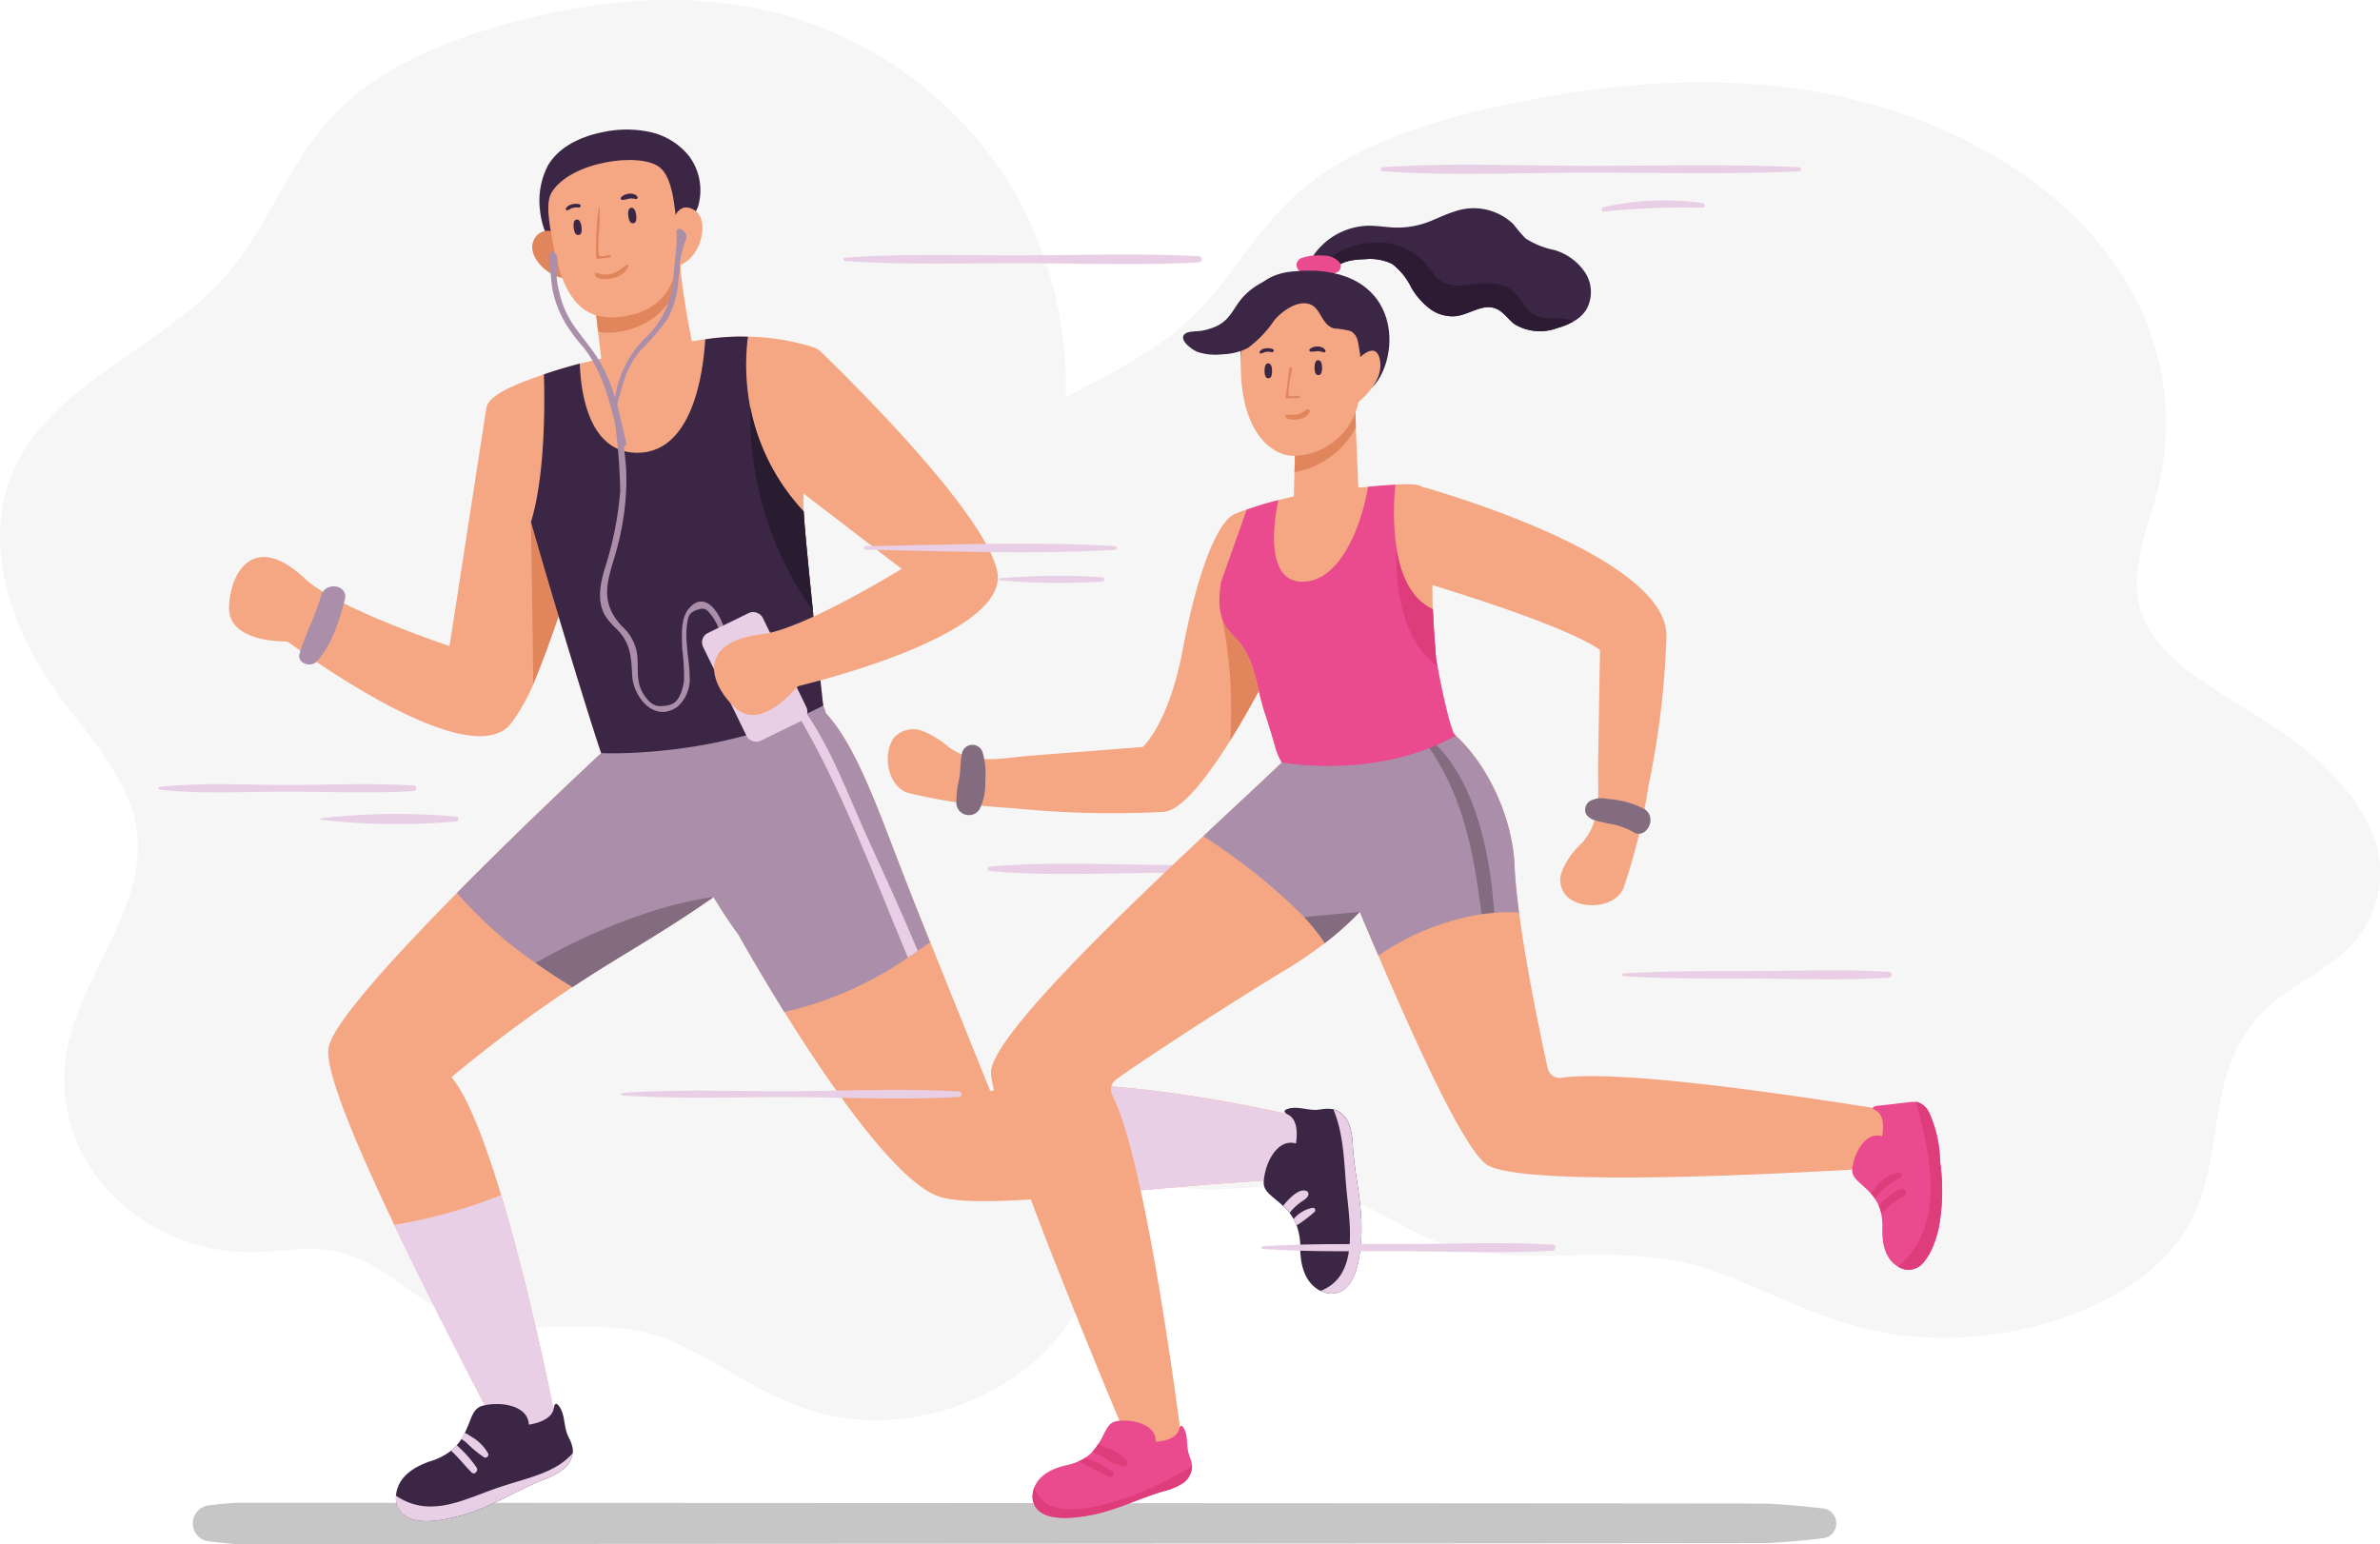 <svg xmlns="http://www.w3.org/2000/svg" width="250.889" height="162.787" viewBox="0 0 250.889 162.787">
  <g id="grou_p_exters" data-name="grou p exters" transform="translate(16.699)">
    <path id="Path_253" data-name="Path 253" d="M266.5,580.688q-2.93.359-5.911.517c-.561.028-161.418.107-161.418.107a1.5,1.5,0,0,1-.337-.025c-.864-.081-1.715-.16-2.579-.267a1.914,1.914,0,0,1,0-3.792c.842-.107,1.715-.185,2.579-.253a1.716,1.716,0,0,0,.359-.025s160.826.065,161.388.093c1.99.107,3.955.281,5.922.519A1.58,1.58,0,0,1,266.5,580.688Z" transform="translate(-90.976 -418.525)" fill="#c7c6c6"/>
    <path id="Path_254" data-name="Path 254" d="M127.781,133.947c-3.7-1.8-7.106-4.166-11.527-4.824-3.3-.5-6.711.05-10.081.077-6.761.055-13.217-1.955-17.667-5.5s-6.446-8.272-5.462-12.932c1.525-7.24,10.031-13.6,8.716-20.86-.866-4.759-5.774-8.58-9.618-12.565C76,70.957,72.3,62.55,77,55.593c5.09-7.538,18-10.791,25.565-17.24,5.343-4.536,7.776-10.469,13.255-14.918,5.407-4.394,13.287-6.948,21.234-8.627,10.533-2.236,21.9-3.174,32.575-1.31,12.467,2.171,23.325,8.173,29.74,15.927s8.449,17.133,6.237,25.949c-1.172,4.655-3.462,9.486-1.364,13.982,2.137,4.593,8.278,7.58,13.315,10.9,4.663,3.077,8.684,6.779,10.5,11.072a11.027,11.027,0,0,1-2.721,12.8c-2.294,2.1-5.55,3.62-7.915,5.687-7.185,6.278-4.413,15.568-8.506,23.076-4.923,9.024-20.991,14.225-34.064,11.022-5.778-1.417-10.686-4.149-16.094-6.124C148.552,134.074,137.157,138.515,127.781,133.947Z" transform="translate(5.167 -3.823)" fill="#f6f6f6"/>
    <path id="Path_408" data-name="Path 408" d="M120.041,149.876c-3.163-2.041-6.067-4.713-9.841-5.456-2.816-.561-5.729.056-8.606.087a20.483,20.483,0,0,1-15.082-6.223,17.263,17.263,0,0,1-4.663-14.628c1.3-8.19,8.563-15.384,7.441-23.6-.739-5.383-4.93-9.706-8.211-14.213-5.249-7.222-8.405-16.731-4.394-24.6,4.346-8.527,15.363-12.207,21.825-19.5,4.562-5.131,6.639-11.842,11.316-16.874,4.616-4.971,11.343-7.859,18.128-9.759,8.992-2.529,18.693-3.59,27.81-1.482a41.208,41.208,0,0,1,25.389,18.016A41.156,41.156,0,0,1,186.478,61c-1,5.265-2.956,10.73-1.165,15.816,1.825,5.2,7.067,8.575,11.367,12.333,3.981,3.48,7.414,7.668,8.965,12.524s1,10.449-2.323,14.48c-1.958,2.38-4.738,4.1-6.757,6.433-6.134,7.1-3.768,17.609-7.262,26.1-4.2,10.208-17.921,16.091-29.081,12.468-4.933-1.6-9.123-4.693-13.739-6.927C137.773,150.019,128.045,155.043,120.041,149.876Z" transform="translate(-91.569 -12.504)" fill="#f6f6f6"/>
    <path id="Path_255" data-name="Path 255" d="M146.852,169.988s-.4,1.791-1.072,4.454a116.5,116.5,0,0,1-5.484,17.017,20.158,20.158,0,0,1-2.344,4.123c-4.21,5.333-21.168-6.891-23.332-8.479a.817.817,0,0,0-.5-.168c-1.2,0-5.959-.267-5.894-3.579.081-3.609,2.579-8.154,8.019-3.026,3.368,3.158,15.224,7.087,15.224,7.087l3.865-24.98a1.7,1.7,0,0,1,2.86-.982C140.321,163.462,143.59,166.625,146.852,169.988Z" transform="translate(-100.782 -119.31)" fill="#f5a784"/>
    <path id="Path_256" data-name="Path 256" d="M227.326,207a116.488,116.488,0,0,1-5.484,17.017c-.065-7.208-.241-17.121-.241-17.121A6.21,6.21,0,0,1,227.326,207Z" transform="translate(-182.334 -151.866)" fill="#e0855c"/>
    <path id="Path_257" data-name="Path 257" d="M186.084,283.951c-3.138,2.226-6.641,4.365-10.124,6.478-1.653,1.008-3.247,2.018-4.743,3.009a144.456,144.456,0,0,0-12.754,9.5c1.751,2.1,3.579,6.933,5.237,12.428,3.318,11.033,5.97,24.795,5.97,24.795-3,2.742-5.538,1.544-5.538,1.544-2.358-4.581-7.429-14.233-11.7-23.195-3.983-8.367-7.258-16.119-6.947-18.578s6.809-9.579,13.554-16.417c7.449-7.55,15.2-14.735,15.2-14.735a48.564,48.564,0,0,1,9.694-8.039c3.584-2.111,7.511-3.32,10.506-1.35a9,9,0,0,1,3.214,4.381c.1.264.2.53.281.8C200.244,271.933,194.3,278.18,186.084,283.951Z" transform="translate(-127.569 -189.379)" fill="#f5a784"/>
    <path id="Path_258" data-name="Path 258" d="M338.513,321.812c-8.238.39-16.818,1.325-23.751,1.872-5.984.474-10.747.682-13.026,0-4.446-1.288-11.682-11.819-16.476-19.51-2.857-4.592-4.85-8.176-4.85-8.176s-1.187-1.566-2.619-3.946c-3.806-6.352-9.338-18.477,1.538-21.761,4.656-1.4,7.8-.365,10.309,2.38,3.348,3.671,5.557,10.385,8.7,18.4.8,2.018,8.625,21.438,8.625,21.438a33.59,33.59,0,0,1,7.724-.7c10.946.065,24.441,3.323,24.441,3.323C341.618,318.352,338.513,321.812,338.513,321.812Z" transform="translate(-219.278 -197.489)" fill="#f5a784"/>
    <path id="Path_259" data-name="Path 259" d="M227.652,74.749c3.158-.881,6.307-1.8,9.425-2.824,1.83-.6,3.848-.634,4.53-2.742a6.059,6.059,0,0,0-.943-5.178,7.25,7.25,0,0,0-4.134-2.579,11.713,11.713,0,0,0-4.937,0c-2.316.452-4.684,1.521-5.86,3.567a8.087,8.087,0,0,0-.82,4.631,8.369,8.369,0,0,0,1.389,3.9c.1.174.8,1.608,1.165,1.468C227.562,74.974,227.629,74.755,227.652,74.749Z" transform="translate(-184.692 -47.505)" fill="#3b2645"/>
    <path id="Path_260" data-name="Path 260" d="M224.807,99.541a1.6,1.6,0,0,0-2.526.542c-.932,1.794,1.838,4.252,3.517,4.028A40.116,40.116,0,0,0,224.807,99.541Z" transform="translate(-182.689 -74.806)" fill="#e0855c"/>
    <path id="Path_261" data-name="Path 261" d="M240.827,120.341a96.012,96.012,0,0,0-1.569,15.2c0,.483,0,.923.034,1.364.157,3.124,1.76,17.845,2.015,20.164.02.194.039.3.039.3-10.1,5.254-21.775,5.032-23.257,5.013h-.157c-.031-.123-.1-.323-.2-.629-.909-2.714-4.384-13.882-7.194-23.734l-.132-.449c-1.451-5.083-3.609-8.948-4.182-11.9-.213-1.092,3.236-2.352,4.917-2.961.247-.093.505-.177.761-.261,1.333-.463,2.692-.842,3.786-1.137.662-.163,2.262-.525,2.262-.525l-.7-5.956a4.241,4.241,0,0,0,.6-.025,8.371,8.371,0,0,0,1.123-.121,10.81,10.81,0,0,0,1.367-.312c.222-.07.432-.129.62-.2.281-.107.561-.213.842-.337a10.916,10.916,0,0,0,1.266-.646,2.574,2.574,0,0,0,.354-.222.166.166,0,0,0,.093-.059l.281-.174a11.077,11.077,0,0,0,1.4-1.123c.241-.233.449-.429.62-.6.053-.065.079-.087.107-.118a3.056,3.056,0,0,0,.21-.247.783.783,0,0,0,.146-.177v.413c.076.988.208,2.245.418,3.483.121.842.264,1.684.393,2.431.233,1.269.429,2.172.429,2.172a8.012,8.012,0,0,1,.842-.14.129.129,0,0,1,.087-.017c.157-.025.312-.051.458-.065a25.988,25.988,0,0,1,3.191-.281c.449-.014.884,0,1.308,0a24.065,24.065,0,0,1,6.989,1.148.646.646,0,0,1,.429.727Z" transform="translate(-171.268 -82.973)" fill="#f5a784"/>
    <path id="Path_262" data-name="Path 262" d="M254.566,110.46c-.045,7.017-6.888,8-8.662,7.449l-.365-3.087A12.084,12.084,0,0,0,254.566,110.46Z" transform="translate(-199.554 -82.966)" fill="#e0855c"/>
    <path id="Path_263" data-name="Path 263" d="M228.5,76c-.657,1.058-.306,3.043.09,5.235,1.193,6.635,3.607,8.274,7.053,7.918s6.688-2.405,6.107-8.67c-.281-3.135-.505-6.04-1.9-7.124C237.775,71.748,230.517,72.759,228.5,76Z" transform="translate(-187.035 -55.737)" fill="#f5a784"/>
    <path id="Path_264" data-name="Path 264" d="M273.826,92.52s.446-2.95,2.383-1.85.561,5.7-1.984,5.928C274.225,96.6,273.234,93.623,273.826,92.52Z" transform="translate(-219.766 -68.554)" fill="#f5a784"/>
    <path id="Path_265" data-name="Path 265" d="M238.274,96.543s-.525.334-.654-.693c-.115-.923.314-.887.314-.887s.4-.09.505.719S238.274,96.543,238.274,96.543Z" transform="translate(-193.843 -71.816)" fill="#3b2645"/>
    <path id="Path_266" data-name="Path 266" d="M258.794,92.146s-.525.331-.654-.7c-.115-.923.317-.887.317-.887s.4-.087.505.719S258.794,92.146,258.794,92.146Z" transform="translate(-208.604 -68.652)" fill="#3b2645"/>
    <path id="Path_267" data-name="Path 267" d="M247.555,95.381c-.3.02-.921.334-1.123.051a8.546,8.546,0,0,1-.02-2.144,26.482,26.482,0,0,0,.081-2.866c0-.051-.1-.062-.107,0a32.513,32.513,0,0,0-.258,5.26.146.146,0,0,0,.174.152c.424-.1.842-.1,1.277-.182C247.718,95.606,247.71,95.373,247.555,95.381Z" transform="translate(-199.978 -68.522)" fill="#e0855c"/>
    <path id="Path_268" data-name="Path 268" d="M236.148,89.1c-.452-.121-1.227,0-1.434.474a.129.129,0,0,0,.152.166c.2-.053.356-.191.561-.25a1.726,1.726,0,0,1,.657-.039.18.18,0,0,0,.065-.351Z" transform="translate(-191.762 -67.569)" fill="#3b2645"/>
    <path id="Path_269" data-name="Path 269" d="M257.1,85.562c-.356-.528-1.378-.368-1.735.084a.168.168,0,0,0,.129.255,3.694,3.694,0,0,0,.783-.16,2.646,2.646,0,0,1,.665.062.166.166,0,0,0,.157-.241Z" transform="translate(-206.605 -64.819)" fill="#3b2645"/>
    <path id="Path_270" data-name="Path 270" d="M248.961,111.975c-.646.331-.988.825-1.754.963a2.408,2.408,0,0,1-1.14-.031c-.216-.065-.2-.1-.424-.1a.109.109,0,0,0-.09.146c.18.64,1.2.533,1.7.455a2.408,2.408,0,0,0,1.872-1.257C249.171,112.062,249.064,111.927,248.961,111.975Z" transform="translate(-199.559 -84.049)" fill="#e0855c"/>
    <path id="Path_271" data-name="Path 271" d="M243.695,290.956c-.443.32-.873.637-1.3.923-.348.253-.69.483-1.033.7a37.495,37.495,0,0,1-13.02,5.737c-2.857-4.592-4.85-8.176-4.85-8.176s-1.187-1.566-2.619-3.946c-3.138,2.226-6.641,4.364-10.124,6.478-1.653,1.008-3.247,2.018-4.743,3.009q-2.136-1.3-3.89-2.543a43.2,43.2,0,0,1-8.286-7.379c7.449-7.55,15.2-14.735,15.2-14.735a48.564,48.564,0,0,1,9.694-8.039c3.6-1.061,7.427-1.768,10.506-1.35a9,9,0,0,1,3.214,4.381c.1.264.2.53.281.8,3.348,3.671,5.557,10.385,8.7,18.4C242.218,287.235,242.976,289.157,243.695,290.956Z" transform="translate(-162.358 -191.624)" fill="#ab8ea9"/>
    <path id="Path_272" data-name="Path 272" d="M187.526,486.175c-3,2.742-5.538,1.544-5.538,1.544-2.358-4.581-7.429-14.233-11.7-23.195a53.838,53.838,0,0,0,11.266-3.144C184.874,472.413,187.526,486.175,187.526,486.175Z" transform="translate(-145.425 -335.392)" fill="#e8cfe5"/>
    <path id="Path_273" data-name="Path 273" d="M189.547,544.6a1.524,1.524,0,0,1,0,.424,2.705,2.705,0,0,1-.988,1.684,7.8,7.8,0,0,1-2.133,1.123c-2.984,1.207-5.571,2.933-8.743,3.784-1.9.5-5.818,1.4-6.68-1.179a.453.453,0,0,0-.031-.135,3.088,3.088,0,0,1-.051-.8,2.931,2.931,0,0,1,.115-.648c.281-.994,1.159-2.22,3.593-3.009a6.529,6.529,0,0,0,1.378-.606,5.357,5.357,0,0,0,.592-.382,1.483,1.483,0,0,0,.118-.1,7.477,7.477,0,0,0,.612-.581l.194-.236a.468.468,0,0,0,.07-.084c.079-.107.157-.222.225-.328a4.69,4.69,0,0,0,.309-.561.4.4,0,0,0,.042-.073c.171-.351.281-.629.4-.9.368-.96.626-1.734,1.451-1.965,1.951-.5,4.83-.036,4.9,1.984,0,0,2.433-.281,2.636-1.743.135-.929.629-.2.822.281.337.811.281,1.743.646,2.582.051.115.1.216.152.331a3.609,3.609,0,0,1,.368,1.055A.279.279,0,0,1,189.547,544.6Z" transform="translate(-145.874 -391.82)" fill="#3b2645"/>
    <path id="Path_274" data-name="Path 274" d="M445.485,429.828c-8.238.39-16.818,1.325-23.751,1.872a30.593,30.593,0,0,0,.561-7.463,18.007,18.007,0,0,0-.626-4.407c10.946.065,24.441,3.323,24.441,3.323C448.589,426.367,445.485,429.828,445.485,429.828Z" transform="translate(-326.249 -305.504)" fill="#e8cfe5"/>
    <path id="Path_275" data-name="Path 275" d="M507.108,442.235c-.115,1.965-.46,5.97-3.186,5.987l-.138-.014a2.755,2.755,0,0,1-.963-.281,2.2,2.2,0,0,1-.407-.227c-.842-.575-1.749-1.8-1.74-4.345a6.5,6.5,0,0,0-.149-1.5,6.928,6.928,0,0,0-.182-.682.656.656,0,0,1-.053-.14,5.8,5.8,0,0,0-.323-.668,3.673,3.673,0,0,0-.211-.354.861.861,0,0,0-.059-.093,2.186,2.186,0,0,0-.146-.194,4.58,4.58,0,0,0-.539-.6.242.242,0,0,1-.056-.065.616.616,0,0,1-.087-.079c-.227-.2-.438-.393-.646-.561-.792-.662-1.46-1.137-1.4-1.99.118-2.01,1.459-4.6,3.393-4.039,0,0,.486-2.4-.842-3.048-.842-.421,0-.66.514-.7.879-.067,1.749.281,2.666.191.115-.02.233-.031.359-.045a3.507,3.507,0,0,1,1.123-.02.28.28,0,0,1,.1,0,2.526,2.526,0,0,1,1.684,1.6,7.511,7.511,0,0,1,.4,2.372C506.438,435.965,507.279,438.951,507.108,442.235Z" transform="translate(-380.305 -311.841)" fill="#3b2645"/>
    <path id="Path_276" data-name="Path 276" d="M193.732,558.168c-.665-.682-1.26-1.423-1.945-2.094l-.227-.213a5.684,5.684,0,0,0,.612-.581c.087.09.166.171.253.25a12.78,12.78,0,0,1,1.85,2.133C194.49,558.008,194.038,558.482,193.732,558.168Z" transform="translate(-160.725 -402.937)" fill="#e8cfe5"/>
    <path id="Path_277" data-name="Path 277" d="M198.285,552.891a.314.314,0,0,1-.424.4,11.711,11.711,0,0,1-1.85-1.533,6.3,6.3,0,0,0-.561-.41,4.7,4.7,0,0,0,.309-.561.4.4,0,0,0,.042-.073,2.321,2.321,0,0,1,.626.351A4.664,4.664,0,0,1,198.285,552.891Z" transform="translate(-163.523 -399.649)" fill="#e8cfe5"/>
    <path id="Path_278" data-name="Path 278" d="M189.515,558.36a2.706,2.706,0,0,1-.988,1.684,7.8,7.8,0,0,1-2.133,1.123c-2.984,1.207-5.571,2.933-8.743,3.783-1.9.5-5.818,1.4-6.68-1.179a.453.453,0,0,0-.031-.135,2.955,2.955,0,0,1-.051-.8c3.769,2.526,7.385.236,11.21-.994C184.962,560.911,187.783,560.37,189.515,558.36Z" transform="translate(-145.851 -405.152)" fill="#e8cfe5"/>
    <path id="Path_279" data-name="Path 279" d="M506.774,460.174c-.126.317-.379.449-.646.634a7.545,7.545,0,0,0-.884.724,4.358,4.358,0,0,0-.432.514,4.587,4.587,0,0,0-.539-.6.241.241,0,0,1-.056-.065.61.61,0,0,1-.087-.079,3.971,3.971,0,0,1,.334-.418c.452-.486,1.328-1.4,2.057-1.185a.343.343,0,0,1,.253.469Z" transform="translate(-385.565 -334.163)" fill="#e8cfe5"/>
    <path id="Path_280" data-name="Path 280" d="M510.267,466.578a13.688,13.688,0,0,1-1.914,1.448,5.8,5.8,0,0,0-.323-.668,3.469,3.469,0,0,1,2.021-1.19.253.253,0,0,1,.216.41Z" transform="translate(-388.37 -338.836)" fill="#e8cfe5"/>
    <path id="Path_281" data-name="Path 281" d="M522.5,442.639c-.115,1.965-.46,5.97-3.186,5.987l-.138-.014a2.756,2.756,0,0,1-.963-.281c4-1.552,3.11-6.767,2.737-10.492-.281-2.953-.264-5.928-1.4-8.639a2.5,2.5,0,0,1,1.65,1.58,7.51,7.51,0,0,1,.4,2.372C521.825,436.368,522.667,439.355,522.5,442.639Z" transform="translate(-395.693 -312.244)" fill="#e8cfe5"/>
    <path id="Path_282" data-name="Path 282" d="M333.7,303.188c-.348.253-.69.483-1.033.7-3.671-8.794-6.986-17.856-11.847-26.033-.247-.429.34-.87.637-.455,3.04,4.131,4.844,9.228,6.958,13.865C330.215,295.215,332.054,299.18,333.7,303.188Z" transform="translate(-253.661 -202.933)" fill="#e8cfe5"/>
    <path id="Path_283" data-name="Path 283" d="M242.107,349.45c-3.138,2.226-6.641,4.365-10.124,6.478-1.653,1.008-3.247,2.018-4.743,3.009q-2.136-1.3-3.89-2.543C234.089,350.27,241.883,349.472,242.107,349.45Z" transform="translate(-183.593 -254.878)" fill="#836c80"/>
    <path id="Path_284" data-name="Path 284" d="M252.427,177.845c-10.1,5.254-21.775,5.052-23.257,5.013l-.171-.042c-.017-.087-.081-.281-.185-.592-.909-2.714-4.384-13.882-7.194-23.734,1.544-5.052,1.451-12.863,1.364-15.572,1.333-.463,2.692-.842,3.786-1.137.081,2.641.78,9.223,5.846,9.4,5.984.2,7.154-8.274,7.376-11.957a25.988,25.988,0,0,1,3.191-.281c.449-.014.884,0,1.308,0a23.808,23.808,0,0,0,.244,7.455,22.4,22.4,0,0,0,5.636,10.983c.076,1.586.525,6.088.971,10.464C251.8,172.17,252.427,177.845,252.427,177.845Z" transform="translate(-182.348 -103.451)" fill="#3b2645"/>
    <path id="Path_285" data-name="Path 285" d="M309.55,176.542c.073,1.547.522,6.049.968,10.424a35.7,35.7,0,0,1-6.6-21.446,22.4,22.4,0,0,0,5.636,10.983Z" transform="translate(-241.523 -122.572)" fill="#291b30"/>
    <path id="Path_286" data-name="Path 286" d="M136.871,233.713c-.581,2.108-1.634,4.014-2.268,6.091-.328,1.072,1.2,1.527,1.83.842,1.572-1.726,2.352-4.283,2.941-6.495C139.8,232.563,137.3,232.156,136.871,233.713Z" transform="translate(-119.722 -170.919)" fill="#ab8ea9"/>
    <path id="Path_287" data-name="Path 287" d="M230.866,109.462a17.808,17.808,0,0,0,1.123,1.4,5.263,5.263,0,0,1,.387.505c2.268,3.18,2.672,6.846,3.8,10.365.138-.208.281-.413.413-.626-.334-1.372-.62-2.753-.985-4.109.561-2.113.988-4.036,2.5-5.768a24.19,24.19,0,0,0,2.807-3.275,9.708,9.708,0,0,0,1.148-4.075,12.6,12.6,0,0,1,.741-4.146,1.192,1.192,0,0,0,.112-.351.912.912,0,0,0-.376-.786.64.64,0,0,0-.337-.154.311.311,0,0,0-.309.166.477.477,0,0,0-.017.236,14.431,14.431,0,0,1-.149,2.627c-.1.923-.143,1.852-.247,2.773a9.313,9.313,0,0,1-2.807,5.613,11.141,11.141,0,0,0-3.287,6.416,17.124,17.124,0,0,0-1.479-3.609c-.876-1.541-2.077-2.821-3.048-4.291a9.857,9.857,0,0,1-1.372-3.368,6.387,6.387,0,0,1-.258-1.7c.039-.561.267-1.7-.087-2.189-.561-.747-.769.132-.69.654.177,1.123.166,2.29.41,3.413a11.48,11.48,0,0,0,1.684,3.82C230.649,109.162,230.756,109.313,230.866,109.462Z" transform="translate(-187.249 -74.323)" fill="#ab8ea9"/>
    <path id="Path_288" data-name="Path 288" d="M256.946,189.227c-.935,1.072-.744,2.944-.724,4.263a23.233,23.233,0,0,1,.2,3.3c-.112.842-.393,2.066-1.218,2.5a2.47,2.47,0,0,1-.935.225,2.124,2.124,0,0,1-.842-.045,2.218,2.218,0,0,1-1-.808c-1.053-1.314-.842-2.487-.909-4.059a4.835,4.835,0,0,0-1.6-3.441c-2.748-2.88-1.311-5.333-.483-8.566,1.069-4.174,1.451-9.518-.326-13.548a.031.031,0,0,0-.059.014,61.837,61.837,0,0,1,.64,7.825,36.354,36.354,0,0,1-1.684,8.322c-.438,1.558-.761,3.247.065,4.743a6.983,6.983,0,0,0,1.221,1.429c1.532,1.569,1.541,2.919,1.664,4.979.132,2.245,2.349,4.979,4.771,3.242A3.9,3.9,0,0,0,257,196.275c0-1.075-.23-2.144-.281-3.219a8.777,8.777,0,0,1,.118-2.737,1.355,1.355,0,0,1,.236-.5,1.714,1.714,0,0,1,.864-.466,1.193,1.193,0,0,1,.561-.076,1.055,1.055,0,0,1,.561.382,5.937,5.937,0,0,1,1,1.639c.062.138.107.424.281.474s.385-.073.345-.264C260.314,189.94,258.711,187.206,256.946,189.227Z" transform="translate(-201.008 -125.094)" fill="#ab8ea9"/>
    <rect id="Rectangle_508" data-name="Rectangle 508" width="7" height="12.65" rx="1.08" transform="translate(56.936 67.216) rotate(-26.03)" fill="#e8cfe5"/>
    <path id="Path_289" data-name="Path 289" d="M300.269,143.024a1.474,1.474,0,0,1,1.339.382c2.936,2.835,17.357,17.014,18.637,23.206,1.333,6.456-18.261,11.423-20.787,12.038a.817.817,0,0,0-.435.264c-.749.879-3.893,4.255-6.3,2.147-2.633-2.3-4.449-6.978,2.734-7.834,4.432-.53,14.716-6.891,14.716-6.891l-12.35-9.473S293.789,144.452,300.269,143.024Z" transform="translate(-231.821 -106.366)" fill="#f5a784"/>
    <path id="Path_290" data-name="Path 290" d="M291.1,422.036c-5.894-.342-11.861-.051-17.755-.025s-11.872-.233-17.753.185a.129.129,0,1,0,0,.258c5.894.418,11.858.16,17.753.185s11.87.32,17.755-.022a.291.291,0,0,0,0-.581Z" transform="translate(-206.69 -306.972)" fill="#e8cfe5"/>
    <path id="Path_291" data-name="Path 291" d="M432.642,337.159c-6.523-.34-13.1-.1-19.63-.093s-13.161-.393-19.63.168a.241.241,0,0,0,0,.483c6.456.561,13.136.154,19.628.168s13.107.247,19.63-.093a.317.317,0,1,0,0-.634Z" transform="translate(-305.727 -245.876)" fill="#e8cfe5"/>
    <path id="Path_292" data-name="Path 292" d="M108.594,307.188c-4.437-.255-8.934-.062-13.377-.056s-8.982-.281-13.377.213a.14.14,0,1,0,0,.281c4.4.505,8.956.208,13.377.213s8.939.2,13.377-.056a.3.3,0,1,0,0-.6Z" transform="translate(-81.7 -224.381)" fill="#e8cfe5"/>
    <path id="Path_293" data-name="Path 293" d="M156.839,318.526a68.918,68.918,0,0,0-14.275.177.079.079,0,0,0,0,.149,69.7,69.7,0,0,0,14.275.18.253.253,0,0,0,0-.505Z" transform="translate(-125.443 -232.43)" fill="#e8cfe5"/>
    <path id="Path_294" data-name="Path 294" d="M376.459,108.277c-6.175-.34-12.437-.1-18.631-.087s-12.454-.2-18.628.233a.18.18,0,1,0,0,.359c6.175.435,12.442.222,18.628.233s12.445.25,18.631-.087a.326.326,0,0,0,0-.651Z" transform="translate(-266.797 -81.266)" fill="#e8cfe5"/>
    <path id="Path_295" data-name="Path 295" d="M542.076,101.5a3.675,3.675,0,0,1-1.4,1.255,7.553,7.553,0,0,1-1.65.665,5.18,5.18,0,0,1-4.491-.4c-.719-.536-1.229-1.4-2.074-1.684-1.339-.477-2.7.648-4.115.828a3.98,3.98,0,0,1-2.765-.786,7.759,7.759,0,0,1-1.934-2.2,6.969,6.969,0,0,0-2.04-2.526,5.357,5.357,0,0,0-2.832-.491c-1.21.034-2.568.171-3.337,1.123a16.2,16.2,0,0,1-1.019,1.476.96.96,0,0,1-1.123.241c-1.356-.533-.735-2-.208-2.866a7.244,7.244,0,0,1,5.919-3.5c.985-.025,1.965.163,2.944.191a9.261,9.261,0,0,0,3.059-.441c1.089-.365,2.1-.918,3.2-1.255a6.052,6.052,0,0,1,6.194,1.339A15.3,15.3,0,0,0,535.7,93.98a8.784,8.784,0,0,0,3.034,1.218,5.863,5.863,0,0,1,3.247,2.4A3.767,3.767,0,0,1,542.076,101.5Z" transform="translate(-391.567 -68.835)" fill="#3b2645"/>
    <path id="Path_296" data-name="Path 296" d="M545.48,111.935a7.555,7.555,0,0,1-1.65.665,5.18,5.18,0,0,1-4.491-.4c-.718-.536-1.229-1.4-2.074-1.684-1.339-.477-2.7.648-4.115.828a3.98,3.98,0,0,1-2.765-.786,7.759,7.759,0,0,1-1.934-2.2,6.968,6.968,0,0,0-2.041-2.526,5.357,5.357,0,0,0-2.832-.491c-1.21.034-2.568.171-3.337,1.123a16.184,16.184,0,0,1-1.019,1.476c-.758-3.357,3.522-4.471,6.049-4.35a6.54,6.54,0,0,1,4.491,2.021c.682.769,1.184,1.754,2.1,2.212a4.818,4.818,0,0,0,2.781.191c1.513-.2,3.205-.328,4.4.623.96.769,1.4,2.125,2.526,2.652,1.2.561,2.748-.062,3.887.62Z" transform="translate(-396.358 -78.016)" fill="#2c1b33"/>
    <path id="Path_297" data-name="Path 297" d="M433.271,312.156a31.571,31.571,0,0,1-3.682,3.292,43.352,43.352,0,0,1-4.112,2.807c-5.555,3.351-14.9,9.408-17.868,11.561a1.328,1.328,0,0,0-.415,1.684c1.184,2.271,2.386,7.017,3.466,12.31,2.142,10.621,3.767,23.529,3.767,23.529-1.513,2.175-5.333,1.227-5.333,1.227s-4.923-11.642-9.08-22.364c-3.135-8.14-5.832-15.743-5.6-17.34.561-3.915,13.273-16.158,22.361-24.677,5.122-4.811,9.1-8.42,9.1-8.7a10.82,10.82,0,0,1,10.256,5.192C438.41,304.426,436.669,308.507,433.271,312.156Z" transform="translate(-306.633 -216.026)" fill="#f5a784"/>
    <path id="Path_298" data-name="Path 298" d="M577.023,323.269a5.765,5.765,0,0,1-.432,2.4,8.207,8.207,0,0,1-.735,1.488s-12.451.862-24.208,1.123c-9.366.188-18.292,0-20.108-1.33-2.383-1.746-7.188-12.218-11.378-21.991-.682-1.572-1.339-3.127-1.965-4.623-3.059-7.247-5.453-13.141-5.737-13.217a10.862,10.862,0,0,1,8.291-7.966c6.98-1.479,13.391,8.285,13.753,16.181.062,1.5.244,3.231.486,5.072.811,6.175,2.375,13.5,3.023,16.417a1.3,1.3,0,0,0,1.46,1.01c2.644-.4,7.744-.087,13.324.5,10.9,1.156,23.675,3.368,23.675,3.368A3.005,3.005,0,0,1,577.023,323.269Z" transform="translate(-391.557 -204.206)" fill="#f5a784"/>
    <path id="Path_299" data-name="Path 299" d="M394.9,213.924c-.789-4.3-1.855-8.7-2.832-8.182-1.872,1-3.9,6.456-5.369,14.261s-4.21,10.225-4.21,10.225l-11.87.921c-3.031.244-5.956,1.019-8.58-.918a10.114,10.114,0,0,0-2.737-1.684,2.749,2.749,0,0,0-2.972.626c-1.4,1.765-.688,5.333,1.493,5.914a61.53,61.53,0,0,0,10.966,1.589,103.083,103.083,0,0,0,15.878.39c1.92-.079,4.7-3.769,7.051-7.528,2.439-3.9,4.4-7.859,4.4-7.859S395.619,217.837,394.9,213.924Zm-31.435,18.047a.483.483,0,0,1-.076-.039c.025,0,.053.017.081.02Z" transform="translate(-278.727 -151.475)" fill="#f5a784"/>
    <path id="Path_300" data-name="Path 300" d="M486.426,242.635s-1.965,3.966-4.4,7.859a49.46,49.46,0,0,0-.82-12.751c-.455-2.919,2.543-2.989,4.005-2.857C485.938,238.8,486.426,242.635,486.426,242.635Z" transform="translate(-369.045 -172.442)" fill="#e0855c"/>
    <path id="Path_301" data-name="Path 301" d="M504.762,198.11a43.243,43.243,0,0,1-15.075,3.567c-1.987-.536-2.307-1.027-2.307-1.027a7.959,7.959,0,0,1-.915-1.9c-.365-1.269-1.218-2.425-1.617-3.688-.8-2.526-.907-5.226-2.723-7.354a13.155,13.155,0,0,1-1.235-1.4c-.923-1.375-.828-3.163-.561-4.814.017-.1.034-.2.053-.295a46.346,46.346,0,0,0,.2-5.2c.087-1.269,1.263-1.737,2.439-2.116.224-.07,1.069-.345,1.243-.407.716-.225,1.451-.424,2.091-.578.949-.25,1.65-.407,1.65-.407l.154-6.124c-.163-2.868,6.256-4.19,6.256-4.19l.379,9.341c0,.067.365.034,1.01-.028.407-.042.926-.084,1.547-.138a.25.25,0,0,1,.112,0c.14-.017.281-.025.415-.034l.814-.053a9.679,9.679,0,0,1,1.735-.025,2.271,2.271,0,0,1,2.212,1.46c.674,2.049.281,4.39.1,6.472-.112,1.356-.138,2.678-.121,4.008,0,.415.017.822.025,1.235.062,1.479.157,2.947.281,4.423.017.216.025.424.042.64C503.019,190.03,504.22,198.11,504.762,198.11Z" transform="translate(-368.312 -120.163)" fill="#f5a784"/>
    <path id="Path_302" data-name="Path 302" d="M540.343,204.448c20.032,5.838,22.566,8.319,22.566,8.319q-.1,5.953-.2,11.906c-.048,3.04.455,6.02-1.723,8.451a7.973,7.973,0,0,0-2.161,3.186,2.464,2.464,0,0,0,.623,2.447c1.653,1.516,5.187,1.106,5.97-.98a62.137,62.137,0,0,0,2.616-10.769,90.2,90.2,0,0,0,1.881-15.763c0-7.615-20.006-14.017-25.261-15.563-.769-.227-1.364.32-2.088.654C539.754,197.641,538.359,203.872,540.343,204.448Zm22.51,27.436-.045.067a.357.357,0,0,1,.022-.081Z" transform="translate(-410.944 -144.23)" fill="#f5a784"/>
    <path id="Path_303" data-name="Path 303" d="M507.418,300.408a20.289,20.289,0,0,0-2.619.034c-.449.034-.9.07-1.33.14a26.615,26.615,0,0,0-10.879,4.37c-.682-1.572-1.339-3.127-1.965-4.623a31.581,31.581,0,0,1-3.682,3.292,20.168,20.168,0,0,0-2.187-2.748,62.673,62.673,0,0,0-10.626-8.51c5.122-4.811,9.1-8.42,9.1-8.7a10.593,10.593,0,0,1,3.113.166,10.478,10.478,0,0,1,6.84-4.673c6.98-1.479,13.391,8.285,13.753,16.181C506.994,296.833,507.177,298.567,507.418,300.408Z" transform="translate(-363.985 -204.206)" fill="#ab8ea9"/>
    <path id="Path_304" data-name="Path 304" d="M426.814,550.987a2.242,2.242,0,0,1-1.053,1.763,6.894,6.894,0,0,1-1.965.794c-2.723.8-5.142,2.1-8,2.577-1.709.281-5.226.733-5.762-1.608a.647.647,0,0,0-.017-.121,2.671,2.671,0,0,1,.182-1.271c.328-.842,1.21-1.847,3.413-2.332a6.147,6.147,0,0,0,1.26-.415,4.844,4.844,0,0,0,.561-.281,1.621,1.621,0,0,0,.146-.1,4.176,4.176,0,0,0,.744-.623.536.536,0,0,0,.07-.067,4.528,4.528,0,0,0,.544-.744.217.217,0,0,0,.042-.062c.166-.267.295-.508.424-.749.407-.814.7-1.471,1.443-1.591,1.754-.281,4.241.382,4.129,2.161,0,0,2.161-.045,2.464-1.305.2-.8.561-.121.7.312.225.741.1,1.555.345,2.324.034.1.07.2.1.3a3.142,3.142,0,0,1,.233.957A.307.307,0,0,1,426.814,550.987Z" transform="translate(-317.856 -396.325)" fill="#ea4a8e"/>
    <path id="Path_305" data-name="Path 305" d="M726.948,439.851a13.1,13.1,0,0,1-.587,1.8.794.794,0,0,0-.042.1,5.238,5.238,0,0,1-.926,1.527,2.108,2.108,0,0,1-1.659.789.949.949,0,0,1-.121,0,2.687,2.687,0,0,1-.923-.337c-.794-.457-1.737-1.538-1.642-4.059a7.258,7.258,0,0,0-.1-1.426,3.193,3.193,0,0,0-.121-.5c-.053-.154-.1-.3-.166-.441a5.168,5.168,0,0,0-.371-.682,4.912,4.912,0,0,0-.474-.606,1.448,1.448,0,0,0-.149-.171c-.216-.225-.418-.41-.62-.595-.668-.612-1.243-1.055-1.176-1.8.182-1.763,1.451-4.008,3.138-3.455,0,0,.508-2.091-.64-2.714-.873-.466.281-.525.657-.561.8-.087,2.694-.312,2.832-.328a3.352,3.352,0,0,1,.71-.025,2.063,2.063,0,0,1,.225.034,2.172,2.172,0,0,1,1.21,1.168,13.046,13.046,0,0,1,1.123,5.105A21.515,21.515,0,0,1,726.948,439.851Z" transform="translate(-539.314 -310.194)" fill="#ea4a8e"/>
    <path id="Path_306" data-name="Path 306" d="M513.707,109.211a2.266,2.266,0,0,0-1.883-.763,5.248,5.248,0,0,0-2.136.253.77.77,0,0,0,.407,1.485,5.787,5.787,0,0,1,1.617-.079c.542.059,1.03.342,1.566.157a.724.724,0,0,0,.429-1.053Z" transform="translate(-389.156 -81.504)" fill="#ea4a8e"/>
    <path id="Path_307" data-name="Path 307" d="M514.882,165.21a9.087,9.087,0,0,1-6.472,4.727l.1-3.576c-.163-2.868,6.256-4.19,6.256-4.19Z" transform="translate(-388.644 -120.163)" fill="#e0855c"/>
    <path id="Path_308" data-name="Path 308" d="M488.427,125.733s-2.767-10.727,5.024-11.482c10.708-1.036,11.654,7.578,8.982,11.558C499.985,129.46,488.48,130.156,488.427,125.733Z" transform="translate(-373.926 -85.631)" fill="#3b2645"/>
    <path id="Path_309" data-name="Path 309" d="M502.859,130.724c-.264-1.785-1.431-1.038-2.1-.441a10.034,10.034,0,0,0-.935-4.109c-1.721-3.087-8.445-3.329-11.089,1.182-.6,1.027-.646,2.854-.528,4.982.359,6.455,3.671,8.53,5.773,8.344a7.075,7.075,0,0,0,6.593-5.653C501.453,134.288,503.14,132.61,502.859,130.724Z" transform="translate(-374.072 -92.637)" fill="#f5a784"/>
    <path id="Path_310" data-name="Path 310" d="M497.662,150.525s-.539.258-.542-.733c0-.893.4-.808.4-.808s.387-.036.4.741S497.662,150.525,497.662,150.525Z" transform="translate(-380.522 -110.676)" fill="#3b2645"/>
    <path id="Path_311" data-name="Path 311" d="M516.442,149.335s-.539.255-.542-.735c0-.89.4-.806.4-.806s.387-.036.4.741S516.442,149.335,516.442,149.335Z" transform="translate(-394.031 -109.82)" fill="#3b2645"/>
    <path id="Path_312" data-name="Path 312" d="M506.427,153.407c-.281-.017-.915.208-1.075-.084a8.242,8.242,0,0,1,.23-2.038c.042-.261.1-.544.143-.8a.584.584,0,0,0-.081-.045.66.66,0,0,0-.185-.053c-.171,1.05-.264,2.139-.424,3.132a.14.14,0,0,0,.149.163c.413-.045.82,0,1.232-.025C506.548,153.649,506.568,153.418,506.427,153.407Z" transform="translate(-386.215 -111.689)" fill="#e0855c"/>
    <path id="Path_313" data-name="Path 313" d="M496.656,143.394c-.415-.168-1.165-.154-1.4.281a.126.126,0,0,0,.123.177c.2-.028.362-.14.561-.174a1.6,1.6,0,0,1,.631.042.174.174,0,0,0,.087-.326Z" transform="translate(-379.172 -106.585)" fill="#3b2645"/>
    <path id="Path_314" data-name="Path 314" d="M515.662,143.064c-.281-.545-1.269-.511-1.659-.123a.16.16,0,0,0,.1.255,3.518,3.518,0,0,0,.761-.059,2.551,2.551,0,0,1,.626.138.16.16,0,0,0,.177-.211Z" transform="translate(-392.643 -106.123)" fill="#3b2645"/>
    <path id="Path_315" data-name="Path 315" d="M507.092,166.256a2.681,2.681,0,0,1-1.1.536c-.357.045-.758-.09-1.083.062a.1.1,0,0,0-.045.143c.295.362.974.337,1.4.264a1.5,1.5,0,0,0,1.165-.733.222.222,0,0,0-.337-.272Z" transform="translate(-386.08 -123.067)" fill="#e0855c"/>
    <path id="Path_316" data-name="Path 316" d="M485.66,119.581c1.19,1.2.348,3.087-.219,4.387-.048.112-.14.247-.258.213-.1-.418-.126-.856-.241-1.274a1.546,1.546,0,0,0-.738-1.022,9.669,9.669,0,0,0-1.737-.281c-1.353-.351-1.387-2.167-2.6-2.563-1.316-.429-2.922.777-3.7,1.684a11.837,11.837,0,0,1-2.821,2.953,6.418,6.418,0,0,1-2.683.654,6.027,6.027,0,0,1-2.6-.253c-.7-.281-2.08-1.364-1.288-1.931.379-.281,1.356-.216,1.816-.317a6.217,6.217,0,0,0,1.611-.536c1.311-.682,1.642-1.8,2.526-2.857a7.059,7.059,0,0,1,3.267-2.13,6.933,6.933,0,0,1,3.879.014,16,16,0,0,1,3.915,2A11.785,11.785,0,0,1,485.66,119.581Z" transform="translate(-358.521 -86.979)" fill="#3b2645"/>
    <path id="Path_317" data-name="Path 317" d="M739.3,439.85a13.118,13.118,0,0,1-.587,1.8.777.777,0,0,0-.042.1,11.7,11.7,0,0,1-.926,1.527,2.108,2.108,0,0,1-1.659.789.966.966,0,0,1-.121,0,2.686,2.686,0,0,1-.923-.337c5.08-4.21,3.472-11.788,1.883-17.374a2.064,2.064,0,0,1,.225.034,2.172,2.172,0,0,1,1.21,1.168,13.046,13.046,0,0,1,1.123,5.105A21.566,21.566,0,0,1,739.3,439.85Z" transform="translate(-551.664 -310.194)" fill="#df3c7c"/>
    <path id="Path_318" data-name="Path 318" d="M727.987,453.5a7.067,7.067,0,0,0-1.934,1.285,10.536,10.536,0,0,0-.752.893,4.208,4.208,0,0,0-.441-.561c.216-.281.449-.516.561-.665a3.683,3.683,0,0,1,2.394-1.535.317.317,0,0,1,.171.584Z" transform="translate(-544.342 -329.307)" fill="#df3c7c"/>
    <path id="Path_319" data-name="Path 319" d="M730.718,459.534c-.07.362-.348.449-.64.62a7.337,7.337,0,0,0-1.072.727,10.537,10.537,0,0,0-.89.96,2.919,2.919,0,0,0-.121-.5c-.053-.154-.1-.3-.166-.441a7.01,7.01,0,0,1,.685-.657c.457-.4,1.465-1.358,2.091-.977A.258.258,0,0,1,730.718,459.534Z" transform="translate(-546.478 -333.808)" fill="#df3c7c"/>
    <path id="Path_320" data-name="Path 320" d="M426.814,563.317a2.242,2.242,0,0,1-1.053,1.763,6.9,6.9,0,0,1-1.965.794c-2.723.8-5.142,2.1-8,2.576-1.709.281-5.226.733-5.762-1.608a.647.647,0,0,0-.017-.121,2.672,2.672,0,0,1,.182-1.271.387.387,0,0,1,.051.1c1.322,4.174,8.813,1.367,11.474.328a43.916,43.916,0,0,0,5.089-2.644A.3.3,0,0,1,426.814,563.317Z" transform="translate(-317.856 -408.656)" fill="#df3c7c"/>
    <path id="Path_321" data-name="Path 321" d="M430.656,562.044a11.041,11.041,0,0,1-2.2-1.078c-.379-.191-.761-.365-1.123-.561a3.913,3.913,0,0,0,.561-.281,1.64,1.64,0,0,0,.146-.1c.216.087.424.182.64.281a7.718,7.718,0,0,1,2.273,1.271.295.295,0,0,1-.295.471Z" transform="translate(-330.321 -406.346)" fill="#df3c7c"/>
    <path id="Path_322" data-name="Path 322" d="M435.841,557.226a6.248,6.248,0,0,1-2.324-1.061c-.312-.166-.693-.312-1.047-.494a.546.546,0,0,0,.07-.067,4.528,4.528,0,0,0,.545-.744c.281.121.544.267.786.379a4.9,4.9,0,0,1,2.271,1.462.351.351,0,0,1-.3.525Z" transform="translate(-334.018 -402.635)" fill="#df3c7c"/>
    <path id="Path_323" data-name="Path 323" d="M517.849,355a31.581,31.581,0,0,1-3.682,3.292,20.177,20.177,0,0,0-2.187-2.748Z" transform="translate(-391.212 -258.87)" fill="#836c80"/>
    <path id="Path_324" data-name="Path 324" d="M563.788,307.251c-.449.028-.9.07-1.33.14-.873-6.68-1.937-12.874-6.273-18.578-.182-.241.191-.449.382-.281C561.577,292.5,563.348,300.487,563.788,307.251Z" transform="translate(-422.974 -211.015)" fill="#836c80"/>
    <path id="Path_325" data-name="Path 325" d="M623.8,313.523a9.449,9.449,0,0,0-3.91-1.092,2.63,2.63,0,0,0-1.85.188,1.1,1.1,0,0,0-.452,1.384c.474.766,1.479.775,2.276,1a7.8,7.8,0,0,1,2.585.842C623.8,316.863,625.2,314.531,623.8,313.523Z" transform="translate(-467.095 -228.194)" fill="#836c80"/>
    <path id="Path_326" data-name="Path 326" d="M384.087,293.068a1.128,1.128,0,0,0-2.156,0c-.194.867-.174,1.754-.281,2.633a11.186,11.186,0,0,0-.34,2.7,1.329,1.329,0,0,0,2.453.662,6.082,6.082,0,0,0,.6-2.972A8.333,8.333,0,0,0,384.087,293.068Z" transform="translate(-297.201 -213.747)" fill="#836c80"/>
    <path id="Path_327" data-name="Path 327" d="M505.114,221c-8.294,4.71-18.359,2.835-18.359,2.835a6.3,6.3,0,0,1-.71-1.7c-.362-1.269-.758-2.526-1.156-3.783-.8-2.526-.907-5.226-2.723-7.354a13.147,13.147,0,0,1-1.235-1.4c-.923-1.375-.828-3.163-.561-4.814l2.7-7.612c.225-.07,1.069-.345,1.243-.407.716-.225,1.451-.424,2.091-.578-.581,2.661-1.246,8.42,2.358,8.589,4.112.191,6.419-5.936,7.093-10,.407-.042.926-.084,1.547-.138a.25.25,0,0,1,.112,0c.14-.017.281-.025.415-.034l.814-.053a27.177,27.177,0,0,0,.138,6.868c.452,2.678,1.513,5.229,3.817,6.282.062,1.479.157,2.947.281,4.423.017.216.025.424.042.64a8.285,8.285,0,0,0,.157.907C503.556,215.819,504.653,221,505.114,221Z" transform="translate(-368.341 -143.454)" fill="#ea4a8e"/>
    <path id="Path_328" data-name="Path 328" d="M550.967,231.252c-4.839-3.455-4.286-11.811-4.286-12.232.449,2.661,1.513,5.209,3.817,6.262.062,1.479.157,2.947.281,4.423.017.216.025.424.042.64C550.829,230.449,550.883,230.777,550.967,231.252Z" transform="translate(-416.159 -161.056)" fill="#df3c7c"/>
    <path id="Path_329" data-name="Path 329" d="M373.1,216.963c-8.7-.494-17.551-.138-26.251.017a.185.185,0,1,0,0,.37c8.7.154,17.562.511,26.251.017a.2.2,0,1,0,0-.4Z" transform="translate(-272.293 -159.395)" fill="#e8cfe5"/>
    <path id="Path_330" data-name="Path 330" d="M408.163,228.877a72.4,72.4,0,0,0-10.809.126.1.1,0,1,0,0,.208,72.769,72.769,0,0,0,10.809.126.23.23,0,1,0,0-.46Z" transform="translate(-308.683 -168.028)" fill="#e8cfe5"/>
    <path id="Path_331" data-name="Path 331" d="M659.525,377.148c-4.642-.312-9.358-.109-14.008-.093s-9.346-.036-14.006.247a.149.149,0,0,0,0,.295c4.659.281,9.338.227,14.006.247s9.366.219,14.008-.1a.3.3,0,0,0,0-.6Z" transform="translate(-477.101 -274.678)" fill="#e8cfe5"/>
    <path id="Path_332" data-name="Path 332" d="M526.7,479.6c-5.2-.3-10.472-.079-15.681-.056-4.957.025-9.947-.1-14.893.233-.163,0-.138.281.02.281,5.052.342,10.172.213,15.243.239s10.2.239,15.266-.048C527.056,480.229,527.129,479.628,526.7,479.6Z" transform="translate(-379.728 -348.383)" fill="#e8cfe5"/>
    <path id="Path_333" data-name="Path 333" d="M584.87,74.623c-7.3-.337-14.643-.146-21.949-.14s-14.682-.365-21.949.149a.211.211,0,0,0,0,.418c7.267.514,14.668.143,21.949.149s14.648.194,21.949-.143a.216.216,0,1,0,0-.432Z" transform="translate(-411.933 -56.997)" fill="#e8cfe5"/>
    <path id="Path_334" data-name="Path 334" d="M634.534,88.031a28.425,28.425,0,0,0-10.52.421c-.25.051-.2.486.062.452a82.836,82.836,0,0,1,10.385-.4C634.731,88.5,634.807,88.073,634.534,88.031Z" transform="translate(-471.685 -66.602)" fill="#e8cfe5"/>
  </g>
</svg>
